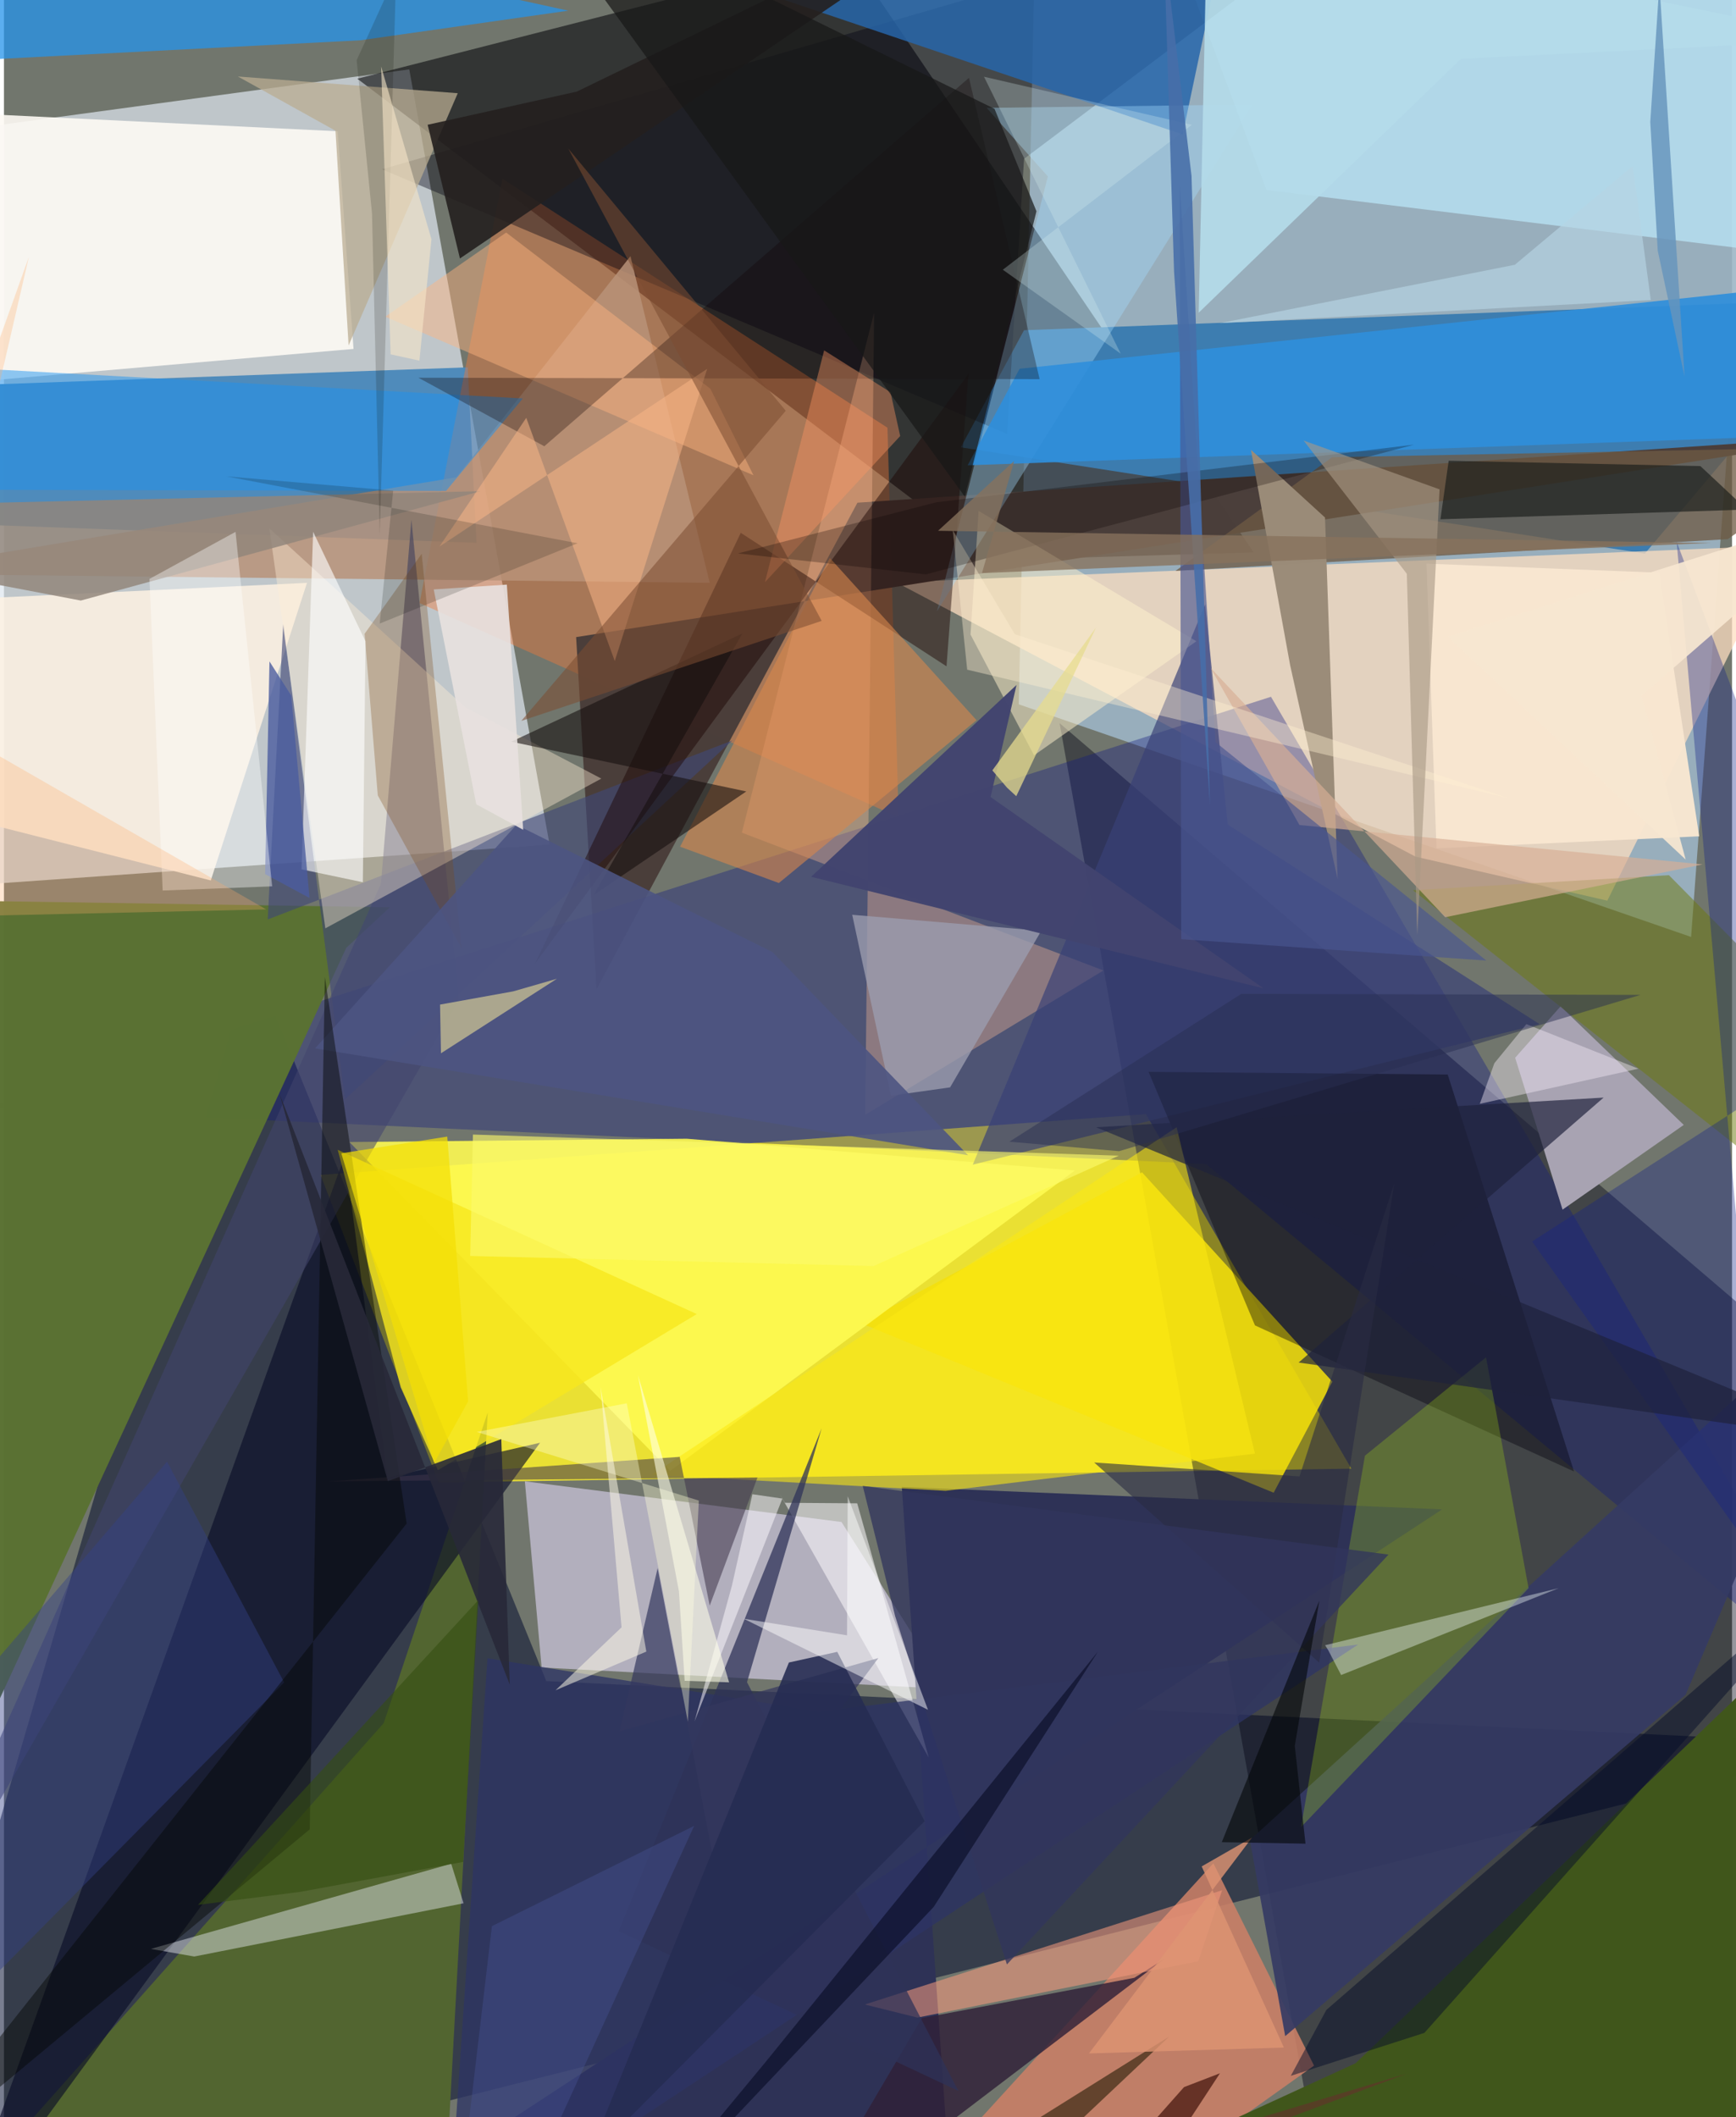 <svg xmlns="http://www.w3.org/2000/svg" width="228" height="278" viewBox="0 0 836 1024"><path fill="#71766d" d="M0 0h836v1024H0z"/><path fill="#f4e82f" fill-opacity=".925" d="M552.448 538.87L153.16 568.265l57.07 148.718 441.587-6.646z"/><path fill="#dde5ee" fill-opacity=".718" d="M-18.07 62.613l-35.408 368.224 317.44-22.332L196.076 33.55z"/><path fill="#9cb5c5" fill-opacity=".894" d="M853.296-47.335L498.689-21.186l-7.756 361.841 325.26 112.512z"/><path fill="#000a2d" fill-opacity=".525" d="M-62 1086l181.965-622.804 142.391 349.889L898 843.699z"/><path fill="#000212" fill-opacity=".412" d="M637.441 1057.428L898 1086l-50.08-447.967-337.226-288.244z"/><path fill="#000007" fill-opacity=".553" d="M408.368-22.512l196.157 289.66-126.13 3.782L170.948 38.073z"/><path fill="#3d7db0" fill-opacity=".996" d="M793.83 267.749l-330.937-51.392 30.59-56.638L898 144.469z"/><path fill="#fddfc1" fill-opacity=".737" d="M860.633 263.796l-84.96 171.825-92.778-21.285-251.26-132.692z"/><path fill="#4d8abb" fill-opacity=".969" d="M228.589 262.545l-260.667-9.54 14.022-66.62 242.427-8.718z"/><path fill="#c8c3d8" fill-opacity=".745" d="M251.993 716.453l8.116 90.064 196.198 10.38-51.146-80.756z"/><path fill="#2e3256" d="M434.346 719.177L459.786 1086l-237.067-46.018 473.04-309.96z"/><path fill="#f57838" fill-opacity=".408" d="M241.139 86.431L201.04 291.683l231.781 103.596-5.416-188.413z"/><path fill="#4a3e3a" fill-opacity=".988" d="M286.656 478.496l126.231-235.363L898 210.544l-621.2 97.6z"/><path fill="#121980" fill-opacity=".361" d="M612.954 337.007L-7.336 535.543l588.886 27.43L898 825.693z"/><path fill="#5a7133" fill-opacity=".988" d="M-62 434.967v516.57l227.598-493.086 21.127-19.636z"/><path fill="#fcf9f3" fill-opacity=".906" d="M169.115 168.764l-7.663-105.277-177.009-8.627-6.173 130.438z"/><path fill="#f4df0b" fill-opacity=".859" d="M642.644 668.261l-28.396 53.715-199.68-81.995 136.002-72.957z"/><path fill="#bbe8f9" fill-opacity=".71" d="M610.752 91.896L898 127.18V-39.065l-344.59-22.71z"/><path fill="#001" fill-opacity=".388" d="M485.284 209.845l8.211-133.027L677.995-62 182.919 81.892z"/><path fill="#536631" fill-opacity=".996" d="M4.769 1034.78L212.143 1086l21.879-402.798-50.293 150.188z"/><path fill="#080c27" fill-opacity=".627" d="M-23.94 1084.99l188.905-526.397 20.578 156.03 73.807-16.804z"/><path fill="#fefa52" fill-opacity=".894" d="M518.042 566.157L322.28 711.42 167.128 552.368l163.235-1.604z"/><path fill="#6e5a44" fill-opacity=".757" d="M898 216.093l-64.095 44.688-267.165 15.354 75.806-54.993z"/><path fill="#cb8066" fill-opacity=".871" d="M424.948 1076.694l148.226-34.416 60.61-43.197-48.696-97.885z"/><path fill="#fef2e2" fill-opacity=".843" d="M146.598 281.906L-62 291.813l18.828 97.688 143.235 36.34z"/><path fill="#ffbd95" fill-opacity=".349" d="M416.642 539.185l115.237-69.801-174.9-66.66 63.977-251.519z"/><path fill="#2694e9" fill-opacity=".753" d="M273.01 5.167L-33.87-62l17.948 91.202 188.29-9.71z"/><path fill="#b89278" fill-opacity=".847" d="M341.422 281.894l-38.337-157.996-84.163 106.943L-62 277.443z"/><path fill="#a9a4b3" fill-opacity=".996" d="M812.644 544.079l-58.636 40.976-22.939-73.45 21.991-24.862z"/><path fill="#41571c" fill-opacity=".996" d="M559.765 1041.13L849.701 1086 898 763.575 653.9 997.912z"/><path fill="#2765aa" fill-opacity=".839" d="M570.225 65.03L597.052-62H437.476L374.73-.963z"/><path fill="#353a64" fill-opacity=".914" d="M898 621.46l-84.473 198.25-193.7 165.1-17.074-94.866z"/><path fill="#a4dbff" fill-opacity=".373" d="M451.365 295.668l53.642-210.335-29.605-33.159 128.673-1.627z"/><path fill="#dde0e5" fill-opacity=".486" d="M71.035 942.615l145.325-41.19 5.994 19.132-130.288 25.742z"/><path fill="#3a4176" fill-opacity=".686" d="M468.677 563.314l274.218-67.97-150.872-96.53-10.902-106.524z"/><path fill="#00010b" fill-opacity=".384" d="M605.207 641.049l154.354 70.66-61.114-191.994-144.693-1.3z"/><path fill="#43446d" fill-opacity=".549" d="M220.055 483.516L-62 975.324l244.368-547.923 14.75-175.992z"/><path fill="#abdf0f" fill-opacity=".267" d="M658.409 704.057l58.588-47.59 20.568 111.688-110.083 115.558z"/><path fill="#302037" fill-opacity=".82" d="M379.37 1086l181.887-138.48-14.419 9.082-102.804 19.501z"/><path fill="#404776" fill-opacity=".62" d="M352.33 358.164L164.988 531.726l-29.875-229.84-7.515 142.828z"/><path fill="#6e7a10" fill-opacity=".51" d="M805.474 423.305l-123.845 7.262L898 601.497v-84.52z"/><path fill="#2f8edb" fill-opacity=".914" d="M898 135.181l-406.65 43.181-25.157 46.693L898 209.67z"/><path fill="#1b0400" fill-opacity=".455" d="M356.445 257.718l99.54 64.555 10.627-141.431-209.657 285.123z"/><path fill="#f7e71d" fill-opacity=".796" d="M335.157 635.567l-173.702-79.454 30.46 114.838 17.994 40.125z"/><path fill="#9b8c79" fill-opacity=".996" d="M622.21 321.68l22.973 103.449-6.095-174.825-35.835-32.754z"/><path fill="#ffefd5" fill-opacity=".4" d="M288.998 376.576l-65.867-34.51-94.714-86.476 27.057 193.417z"/><path fill="#fff1cc" fill-opacity=".51" d="M576.862 310.154l-78.537 55.16-30.73-58.399 3.932-59.781z"/><path fill="#f5997d" fill-opacity=".561" d="M577.791 948.583l-135.868 27.255-25.503-6.33 172.888-55.252z"/><path fill="#fffcff" fill-opacity=".537" d="M447.406 850.121l-71.983-127.309 2.396 4.034 34.957.257z"/><path fill="#92857b" fill-opacity=".839" d="M-62 244.53l292.684-6.97L37.18 290.466-62 271.598z"/><path fill="#2d3465" fill-opacity=".757" d="M655.121 795.399l-260.635 32.483-160.567-25.843L214.563 1086z"/><path fill="#f8e7d1" fill-opacity=".957" d="M820.118 404.495L800.733 276.99l-112.548-4.37 4.821 137.718z"/><path fill="#d8884d" fill-opacity=".592" d="M327.096 409.517l72.45-139.658 70.963 78.48-95.628 78.749z"/><path fill="#1c1e1b" fill-opacity=".675" d="M694.925 251.153l148.252-4.678-22.49-21.042-121.768-2.577z"/><path fill="#ffb57f" fill-opacity=".455" d="M184.48 153.176l58.478-40.705 98.782 75.544 20.86 41.866z"/><path fill="#152388" fill-opacity=".357" d="M853.18 760.668l-43.991-498.683L898 498.294 739.25 600.459z"/><path fill="#fbe912" fill-opacity=".576" d="M567.303 545.197L313.48 713.281l142.07 7.771 149.639-17.988z"/><path fill="#1c92f0" fill-opacity=".486" d="M250.993 192.724l-37.117 44.712-247.196-.594 9.899-59.195z"/><path fill="#baac91" fill-opacity=".737" d="M113.17 36.998l47.209 26.237 6.355 103.863 52.805-122.013z"/><path fill="#2e3358" fill-opacity=".741" d="M461.72 1011.31l-164.324-77.262L395.58 690.79l-36.108 122.822z"/><path fill="#160f0f" fill-opacity=".58" d="M245.436 358.728l113.677 24.065-73.789 50.037 71.932-126.474z"/><path fill="#ebf6f6" fill-opacity=".408" d="M640.707 798.25l6.173 11.902 105.284-42.026-113.019 27.609z"/><path fill="#344189" fill-opacity=".435" d="M78.893 706.939L-62 870.973v142.756l197.554-200.007z"/><path fill="#1e213b" fill-opacity=".678" d="M898 697.615l-271.668-38.6 147.541-128.152-245.547 14.354z"/><path fill="#9b9cae" fill-opacity=".792" d="M457.724 525.919l-28.604 4.038-18.759-87.509 91.452 7.758z"/><path fill="#7d4817" fill-opacity=".294" d="M221.37 458.677l-40.527-73.97-6.373-78.17 27.614-38.679z"/><path fill="#3f354a" fill-opacity=".553" d="M364.528 714.636l-23.108 61.956-14.515-71.967-169.564 11.85z"/><path fill="#0f0300" fill-opacity=".302" d="M466.851 37.638L261.398 215.844l-60.908-33.157 300.536.689z"/><path fill="#d7ae95" fill-opacity=".671" d="M821.766 418.082l-195.041-19.048-43.012-76.013L697.24 443.627z"/><path fill="#42446f" fill-opacity=".973" d="M390.483 424.077l99.376-92.789-12.56 54.207 131.991 92.517z"/><path fill="#060e2b" fill-opacity=".486" d="M639.736 972.143l253.536-220.51-206.099 231.594L622.546 1004z"/><path fill="#34375e" fill-opacity=".694" d="M316.244 758.398l28.44 148.747 78.335-105.2L297.78 837.43z"/><path fill="#4d5581" fill-opacity=".89" d="M466.428 558.76l-94.592-98.264-123.917-61.569-97.414 108.132z"/><path fill="#fbb788" fill-opacity=".51" d="M295.496 319.727L252.68 202.094l-42.032 62.287 129.556-85.99z"/><path fill="#ffffd6" fill-opacity=".373" d="M336.16 725.776l-107.44-33.188 72.581-13.874 29.547 154.02z"/><path fill="#24201e" fill-opacity=".902" d="M277.11 44.311l-72.14 16.036 15.62 64.662L495.988-62z"/><path fill="#fff" fill-opacity=".612" d="M143.953 420.47l5.623-163.252 25.33 52.974-1.282 116.522z"/><path fill="#fdee9a" fill-opacity=".533" d="M246.374 479.485l21.121-6.085-56.079 36.038-.446-23.56z"/><path fill="#050806" fill-opacity=".463" d="M147.916 884.806l-206.012 171.22 252.904-319.138-39.564-264.37z"/><path fill="#b4dbea" fill-opacity=".91" d="M891.53 19.202l-186.678 9.251-126.864 122.8 4.165-195.569z"/><path fill="#2a2c43" fill-opacity=".588" d="M636.265 804.151l36.301-231.708-45.814 141.65-99.344-6.742z"/><path fill="#262c52" fill-opacity=".89" d="M445.388 880.839l-163.468 164.24 97.81-240.983 23.399-5.154z"/><path fill="#fc9562" fill-opacity=".408" d="M428.884 189.702l-32.108-20.236-28.634 112.133 65.428-70.704z"/><path fill="#6694bc" fill-opacity=".824" d="M800.856-7.776l12.167 189.924-12.969-60.892-3.612-62.214z"/><path fill="#7c4e31" fill-opacity=".549" d="M395.598 300.292L273.021 71.887 378.217 198.68l-127.95 149.99z"/><path fill="#4b5d9f" fill-opacity=".792" d="M147.817 434.314l-8.823-97.874-10.548-16.542-2.09 102.886z"/><path fill="#495691" fill-opacity=".643" d="M568.808 89.309L586.12 358.94l131.01 105.658-147.616-10.362z"/><path fill="#340803" fill-opacity=".639" d="M570.885 1009.458l17.388-6.696L533.76 1086l-.252-34.444z"/><path fill="#272938" fill-opacity=".894" d="M133.332 529.1l52.374 187.278 54.885-20.34 4.092 118.68z"/><path fill="#fbfa6c" fill-opacity=".624" d="M539.323 558.962L226.877 548.74l-1.333 58.719 195.15 4.871z"/><path fill="#e8e2df" fill-opacity=".89" d="M207.913 285.088l35.376-2.342 7.903 118.598-22.701-12.34z"/><path fill="#fff" fill-opacity=".38" d="M129.753 428.7l-52.975 2.01L70.397 280l41.639-22.754z"/><path fill="#fff0d2" fill-opacity=".396" d="M465.988 323.902l-6.992-67.528 30.02 50.35 238.83 79.298z"/><path fill="#583d26" fill-opacity=".898" d="M402.273 1086L563.74 984.994 456.7 1086l221.86-83.038z"/><path fill="#31355c" fill-opacity=".773" d="M485.206 950.119L669.82 751.893 415.449 718.67l15.676 63.003z"/><path fill="#fefaff" fill-opacity=".51" d="M334.1 832.554l18.067-65.62 9.91-44.22 14.502 2.099z"/><path fill="#f3eaf5" fill-opacity=".427" d="M736.503 495.337l-15.497 18.925-7.031 19.627 76.74-17.002z"/><path fill="#fffffe" fill-opacity=".475" d="M357.85 782.924l89.176 44.05-38.845-103.291-.339 67.267z"/><path fill="#ffae6a" fill-opacity=".286" d="M-62 444.097l74.062-319.871L-62 331.354l188.867 108.5z"/><path fill="#000700" fill-opacity=".169" d="M188.307 237.325l-80.771-6.941 169.98 32.376-95.737 38.833z"/><path fill="#171717" fill-opacity=".702" d="M245.864-62L479.213 52.641l20.29 49.544-34.668 138.027z"/><path fill="#0b0200" fill-opacity=".263" d="M355.066 267.666l96.01-24.739 231.117-27.873-236.186 62.754z"/><path fill="#a99986" fill-opacity=".616" d="M683.714 452.283l10.793-215.594-65.788-23.615 49.948 64.445z"/><path fill="#dbf0f0" fill-opacity=".267" d="M474.113 37.11L574.7 60.368l-91.48 70.088 57.017 40.589z"/><path fill="#476ea8" fill-opacity=".89" d="M574.515 85.09l-13.38-112.04 4.917 158.168 17.385 258.116z"/><path fill="#b6d4e4" fill-opacity=".659" d="M730.918 128.064L588.185 156.31l208.5-11.187-8.707-64.88z"/><path fill="#101206" fill-opacity=".165" d="M189.731-12.658l-7.938 271.248-3.739-155.35-7.424-74.124z"/><path fill="#dd9473" fill-opacity=".812" d="M579.419 902.72l39.788 87.611-94.325 2.848 78.922-104.427z"/><path fill="#030607" fill-opacity=".596" d="M636.333 774.255L589.146 891l40.499.714-5.184-47.324z"/><path fill="#354e12" fill-opacity=".596" d="M229.54 773.853l-7.402 126.692-78.802 14.483-49.452 6.292z"/><path fill="#ffffe9" fill-opacity=".576" d="M329.298 812.949l21.509.745-44.097-148.61 19.826 104.552z"/><path fill="#070b23" fill-opacity=".608" d="M295.097 1085.828L449.76 922.334l79.496-123.529-160.669 198.366z"/><path fill="#f3df05" fill-opacity=".718" d="M224.547 677.82l-16.437 29.743-44.914-149.73 51.257-8.106z"/><path fill="#e6db8e" fill-opacity=".737" d="M528.279 303.577l-38.548 81.512-4.467-4.114-7.102-8.36z"/><path fill="#87725c" fill-opacity=".784" d="M826.028 262.633l-352.895 14.558 15.57-54.241-36.817 33.769z"/><path fill="#f7e5c7" fill-opacity=".596" d="M187.056 171.387l13.936 3.051 5.823-58.737-24.347-83.552z"/><path fill="#fefbe7" fill-opacity=".506" d="M298.774 787.087l-31.947 30.45 43.934-18.722-22.162-128.213z"/><path fill="#f8e8d2" fill-opacity=".918" d="M897.885 244.655l-105.649 91.832 21.327 79.25L698.446 307.99z"/><path fill="#495798" fill-opacity=".365" d="M219.749 1069.903l16.31-138.295 97.834-48.496L241.155 1086z"/><path fill="#292f51" fill-opacity=".482" d="M539.487 556.784l252.262-75.6-193.155-.468-112.203 71.486z"/></svg>